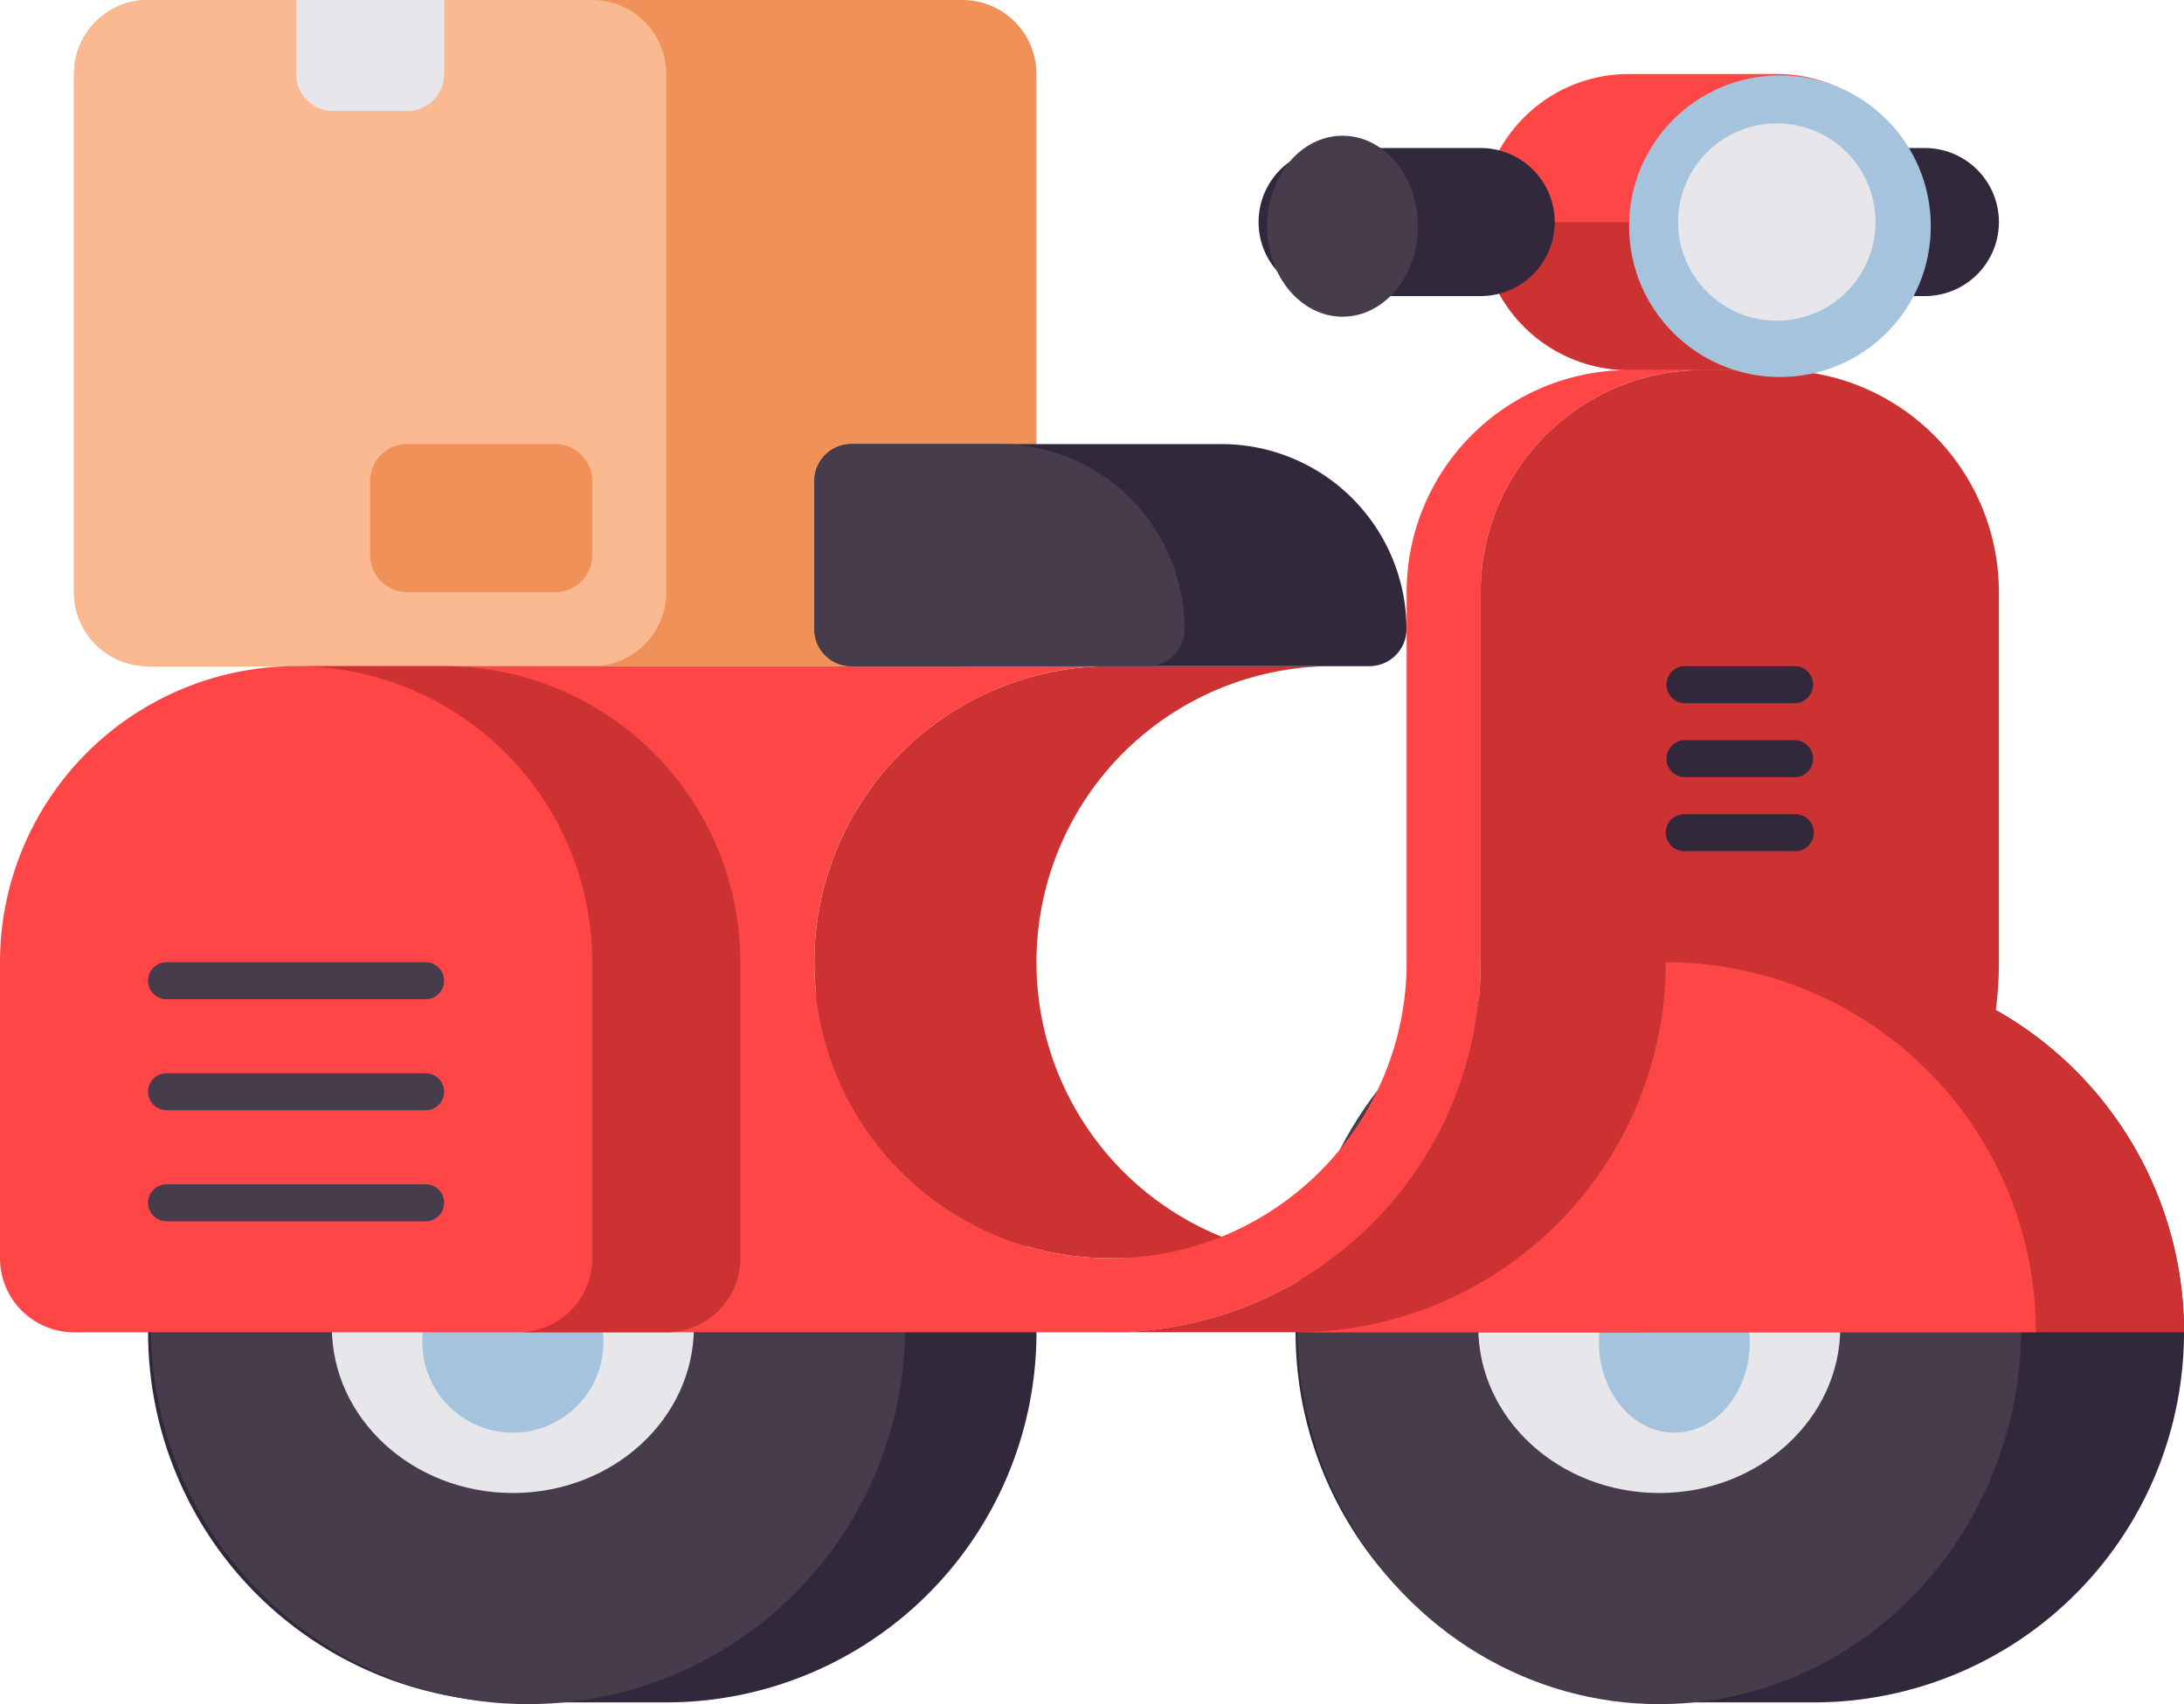 <svg xmlns="http://www.w3.org/2000/svg" width="72.393" height="56.5" viewBox="0 0 72.393 56.5">
  <defs>
    <style>
      .cls-1 {
        fill: #32283c;
      }

      .cls-2 {
        fill: #463c4b;
      }

      .cls-3 {
        fill: #e6e6eb;
      }

      .cls-4 {
        fill: #a5c3dc;
      }

      .cls-5 {
        fill: #ff4646;
      }

      .cls-6 {
        fill: #cd3232;
      }

      .cls-7 {
        fill: #f0915a;
      }

      .cls-8 {
        fill: #fab991;
      }
    </style>
  </defs>
  <g id="DeliveryBike" transform="translate(-20 -72)">
    <g id="Group_51" data-name="Group 51" transform="translate(76.442 76.908)">
      <path id="Path_15" data-name="Path 15" class="cls-1" d="M395.362,108.908h-4.908a2.454,2.454,0,0,1,0-4.908h4.908a2.454,2.454,0,1,1,0,4.908Z" transform="translate(-388 -104)"/>
    </g>
    <g id="Group_52" data-name="Group 52" transform="translate(62.945 103.902)">
      <path id="Path_16" data-name="Path 16" class="cls-1" d="M317.178,280H312.27a12.27,12.27,0,0,0,0,24.54h4.908a12.27,12.27,0,1,0,0-24.54Z" transform="translate(-300 -280)"/>
    </g>
    <g id="Group_53" data-name="Group 53" transform="translate(63.157 103.918)">
      <ellipse id="Ellipse_5" data-name="Ellipse 5" class="cls-2" cx="12" cy="12.5" rx="12" ry="12.5" transform="translate(-0.157 -0.418)"/>
    </g>
    <g id="Group_54" data-name="Group 54" transform="translate(69.451 110.212)">
      <ellipse id="Ellipse_6" data-name="Ellipse 6" class="cls-3" cx="6" cy="5.5" rx="6" ry="5.5" transform="translate(-0.451 0.288)"/>
    </g>
    <g id="Group_55" data-name="Group 55" transform="translate(73.047 113.809)">
      <ellipse id="Ellipse_7" data-name="Ellipse 7" class="cls-4" cx="2.5" cy="3" rx="2.5" ry="3" transform="translate(-0.047 -0.309)"/>
    </g>
    <g id="Group_56" data-name="Group 56" transform="translate(24.908 103.902)">
      <path id="Path_17" data-name="Path 17" class="cls-1" d="M69.178,280H64.27a12.27,12.27,0,1,0,0,24.54h4.908a12.27,12.27,0,1,0,0-24.54Z" transform="translate(-52 -280)"/>
    </g>
    <g id="Group_57" data-name="Group 57" transform="translate(25.395 103.918)">
      <circle id="Ellipse_8" data-name="Ellipse 8" class="cls-2" cx="12.5" cy="12.5" r="12.5" transform="translate(-0.395 -0.418)"/>
    </g>
    <g id="Group_58" data-name="Group 58" transform="translate(30.789 110.212)">
      <ellipse id="Ellipse_9" data-name="Ellipse 9" class="cls-3" cx="6" cy="5.5" rx="6" ry="5.5" transform="translate(0.211 0.288)"/>
    </g>
    <g id="Group_59" data-name="Group 59" transform="translate(34.386 113.809)">
      <circle id="Ellipse_10" data-name="Ellipse 10" class="cls-4" cx="3" cy="3" r="3" transform="translate(-0.386 -0.309)"/>
    </g>
    <g id="Group_60" data-name="Group 60" transform="translate(69.08 74.454)">
      <path id="Path_18" data-name="Path 18" class="cls-5" d="M344.908,97.816h4.908a4.908,4.908,0,0,0,0-9.816h-4.908a4.908,4.908,0,0,0,0,9.816Z" transform="translate(-340 -88)"/>
    </g>
    <g id="Group_61" data-name="Group 61" transform="translate(69.08 79.362)">
      <path id="Path_19" data-name="Path 19" class="cls-6" d="M344.908,124.908h4.908A4.908,4.908,0,0,0,354.724,120H340A4.908,4.908,0,0,0,344.908,124.908Z" transform="translate(-340 -120)"/>
    </g>
    <g id="Group_62" data-name="Group 62" transform="translate(22.454 72)">
      <path id="Path_20" data-name="Path 20" class="cls-7" d="M65.448,94.086H38.454A2.454,2.454,0,0,1,36,91.632V74.454A2.454,2.454,0,0,1,38.454,72H65.448A2.454,2.454,0,0,1,67.9,74.454V91.632A2.454,2.454,0,0,1,65.448,94.086Z" transform="translate(-36 -72)"/>
    </g>
    <g id="Group_63" data-name="Group 63" transform="translate(22.454 72)">
      <path id="Path_21" data-name="Path 21" class="cls-8" d="M53.178,94.086H38.454A2.454,2.454,0,0,1,36,91.632V74.454A2.454,2.454,0,0,1,38.454,72H53.178a2.454,2.454,0,0,1,2.454,2.454V91.632A2.454,2.454,0,0,1,53.178,94.086Z" transform="translate(-36 -72)"/>
    </g>
    <g id="Group_64" data-name="Group 64" transform="translate(46.994 94.086)">
      <path id="Path_22" data-name="Path 22" class="cls-6" d="M213.178,216a9.816,9.816,0,1,0,0,19.632h-7.362a9.816,9.816,0,1,1,0-19.632Z" transform="translate(-196 -216)"/>
    </g>
    <g id="Group_65" data-name="Group 65" transform="translate(20 84.27)">
      <path id="Path_23" data-name="Path 23" class="cls-5" d="M66.626,171.632a9.816,9.816,0,1,1-9.816-9.816H29.816A9.816,9.816,0,0,0,20,171.632v9.816a2.454,2.454,0,0,0,2.454,2.454H56.81a12.27,12.27,0,0,0,12.27-12.27v-12.27A7.362,7.362,0,0,1,76.442,152H73.988a7.362,7.362,0,0,0-7.362,7.362Z" transform="translate(-20 -152)"/>
    </g>
    <g id="Group_66" data-name="Group 66" transform="translate(56.81 84.27)">
      <path id="Path_24" data-name="Path 24" class="cls-6" d="M260,183.9h17.178a12.27,12.27,0,0,0,12.27-12.27v-12.27A7.362,7.362,0,0,0,282.086,152h-2.454a7.362,7.362,0,0,0-7.362,7.362v12.27A12.27,12.27,0,0,1,260,183.9Z" transform="translate(-260 -152)"/>
    </g>
    <g id="Group_68" data-name="Group 68" transform="translate(29.816 94.086)">
      <g id="Group_67" data-name="Group 67" transform="translate(0 0)">
        <path id="Path_25" data-name="Path 25" class="cls-6" d="M88.908,216H84a9.816,9.816,0,0,1,9.816,9.816v9.816a2.454,2.454,0,0,1-2.454,2.454H96.27a2.454,2.454,0,0,0,2.454-2.454v-9.816A9.816,9.816,0,0,0,88.908,216Z" transform="translate(-84 -216)"/>
      </g>
    </g>
    <g id="Group_71" data-name="Group 71" transform="translate(46.994 86.724)">
      <g id="Group_69" data-name="Group 69">
        <path id="Path_26" data-name="Path 26" class="cls-1" d="M197.227,175.362H214.4a1.227,1.227,0,0,0,1.227-1.227A6.135,6.135,0,0,0,209.5,168h-12.27A1.227,1.227,0,0,0,196,169.227v4.908A1.227,1.227,0,0,0,197.227,175.362Z" transform="translate(-196 -168)"/>
      </g>
      <g id="Group_70" data-name="Group 70">
        <path id="Path_27" data-name="Path 27" class="cls-2" d="M197.227,175.362h9.816a1.227,1.227,0,0,0,1.227-1.227A6.135,6.135,0,0,0,202.135,168h-4.908A1.227,1.227,0,0,0,196,169.227v4.908A1.227,1.227,0,0,0,197.227,175.362Z" transform="translate(-196 -168)"/>
      </g>
    </g>
    <g id="Group_72" data-name="Group 72" transform="translate(62.945 103.902)">
      <path id="Path_28" data-name="Path 28" class="cls-6" d="M312.27,280h4.908a12.27,12.27,0,0,1,12.27,12.27H300A12.27,12.27,0,0,0,312.27,280Z" transform="translate(-300 -280)"/>
    </g>
    <g id="Group_73" data-name="Group 73" transform="translate(62.945 103.902)">
      <path id="Path_29" data-name="Path 29" class="cls-5" d="M300,292.27A12.27,12.27,0,0,0,312.27,280a12.27,12.27,0,0,1,12.27,12.27Z" transform="translate(-300 -280)"/>
    </g>
    <g id="Group_74" data-name="Group 74" transform="translate(73.947 74.248)">
      <circle id="Ellipse_11" data-name="Ellipse 11" class="cls-4" cx="5" cy="5" r="5" transform="translate(0.053 0.252)"/>
    </g>
    <g id="Group_75" data-name="Group 75" transform="translate(75.624 76.09)">
      <circle id="Ellipse_12" data-name="Ellipse 12" class="cls-3" cx="3.272" cy="3.272" r="3.272"/>
    </g>
    <g id="Group_76" data-name="Group 76" transform="translate(61.718 76.908)">
      <path id="Path_30" data-name="Path 30" class="cls-1" d="M299.362,108.908h-4.908a2.454,2.454,0,1,1,0-4.908h4.908a2.454,2.454,0,1,1,0,4.908Z" transform="translate(-292 -104)"/>
    </g>
    <g id="Group_77" data-name="Group 77" transform="translate(62.258 76.945)">
      <ellipse id="Ellipse_13" data-name="Ellipse 13" class="cls-2" cx="2.5" cy="3" rx="2.5" ry="3" transform="translate(-0.258 -0.445)"/>
    </g>
    <g id="Group_81" data-name="Group 81" transform="translate(24.908 103.902)">
      <g id="Group_78" data-name="Group 78" transform="translate(0 7.362)">
        <path id="Path_31" data-name="Path 31" class="cls-2" d="M61.2,328H52.613a.613.613,0,0,0,0,1.227H61.2a.613.613,0,0,0,0-1.227Z" transform="translate(-52 -328)"/>
      </g>
      <g id="Group_79" data-name="Group 79" transform="translate(0 3.681)">
        <path id="Path_32" data-name="Path 32" class="cls-2" d="M61.2,304H52.613a.613.613,0,0,0,0,1.227H61.2a.613.613,0,0,0,0-1.227Z" transform="translate(-52 -304)"/>
      </g>
      <g id="Group_80" data-name="Group 80" transform="translate(0 0)">
        <path id="Path_33" data-name="Path 33" class="cls-2" d="M61.2,280H52.613a.613.613,0,1,0,0,1.227H61.2a.613.613,0,1,0,0-1.227Z" transform="translate(-52 -280)"/>
      </g>
    </g>
    <g id="Group_85" data-name="Group 85" transform="translate(75.215 94.086)">
      <g id="Group_82" data-name="Group 82" transform="translate(0 4.908)">
        <path id="Path_34" data-name="Path 34" class="cls-1" d="M384.294,248h-3.681a.613.613,0,0,0,0,1.227h3.681a.613.613,0,1,0,0-1.227Z" transform="translate(-380 -248)"/>
      </g>
      <g id="Group_83" data-name="Group 83" transform="translate(0 2.454)">
        <path id="Path_35" data-name="Path 35" class="cls-1" d="M384.294,232h-3.681a.614.614,0,0,0,0,1.227h3.681a.614.614,0,0,0,0-1.227Z" transform="translate(-380 -232)"/>
      </g>
      <g id="Group_84" data-name="Group 84" transform="translate(0 0)">
        <path id="Path_36" data-name="Path 36" class="cls-1" d="M384.294,216h-3.681a.614.614,0,0,0,0,1.227h3.681a.614.614,0,0,0,0-1.227Z" transform="translate(-380 -216)"/>
      </g>
    </g>
    <g id="Group_86" data-name="Group 86" transform="translate(29.816 72)">
      <path id="Path_37" data-name="Path 37" class="cls-3" d="M87.681,75.681H85.227A1.227,1.227,0,0,1,84,74.454V72h4.908v2.454A1.227,1.227,0,0,1,87.681,75.681Z" transform="translate(-84 -72)"/>
    </g>
    <g id="Group_87" data-name="Group 87" transform="translate(32.27 86.724)">
      <path id="Path_38" data-name="Path 38" class="cls-7" d="M101.227,172.908h4.908a1.227,1.227,0,0,0,1.227-1.227v-2.454A1.227,1.227,0,0,0,106.135,168h-4.908A1.227,1.227,0,0,0,100,169.227v2.454A1.227,1.227,0,0,0,101.227,172.908Z" transform="translate(-100 -168)"/>
    </g>
  </g>
</svg>
